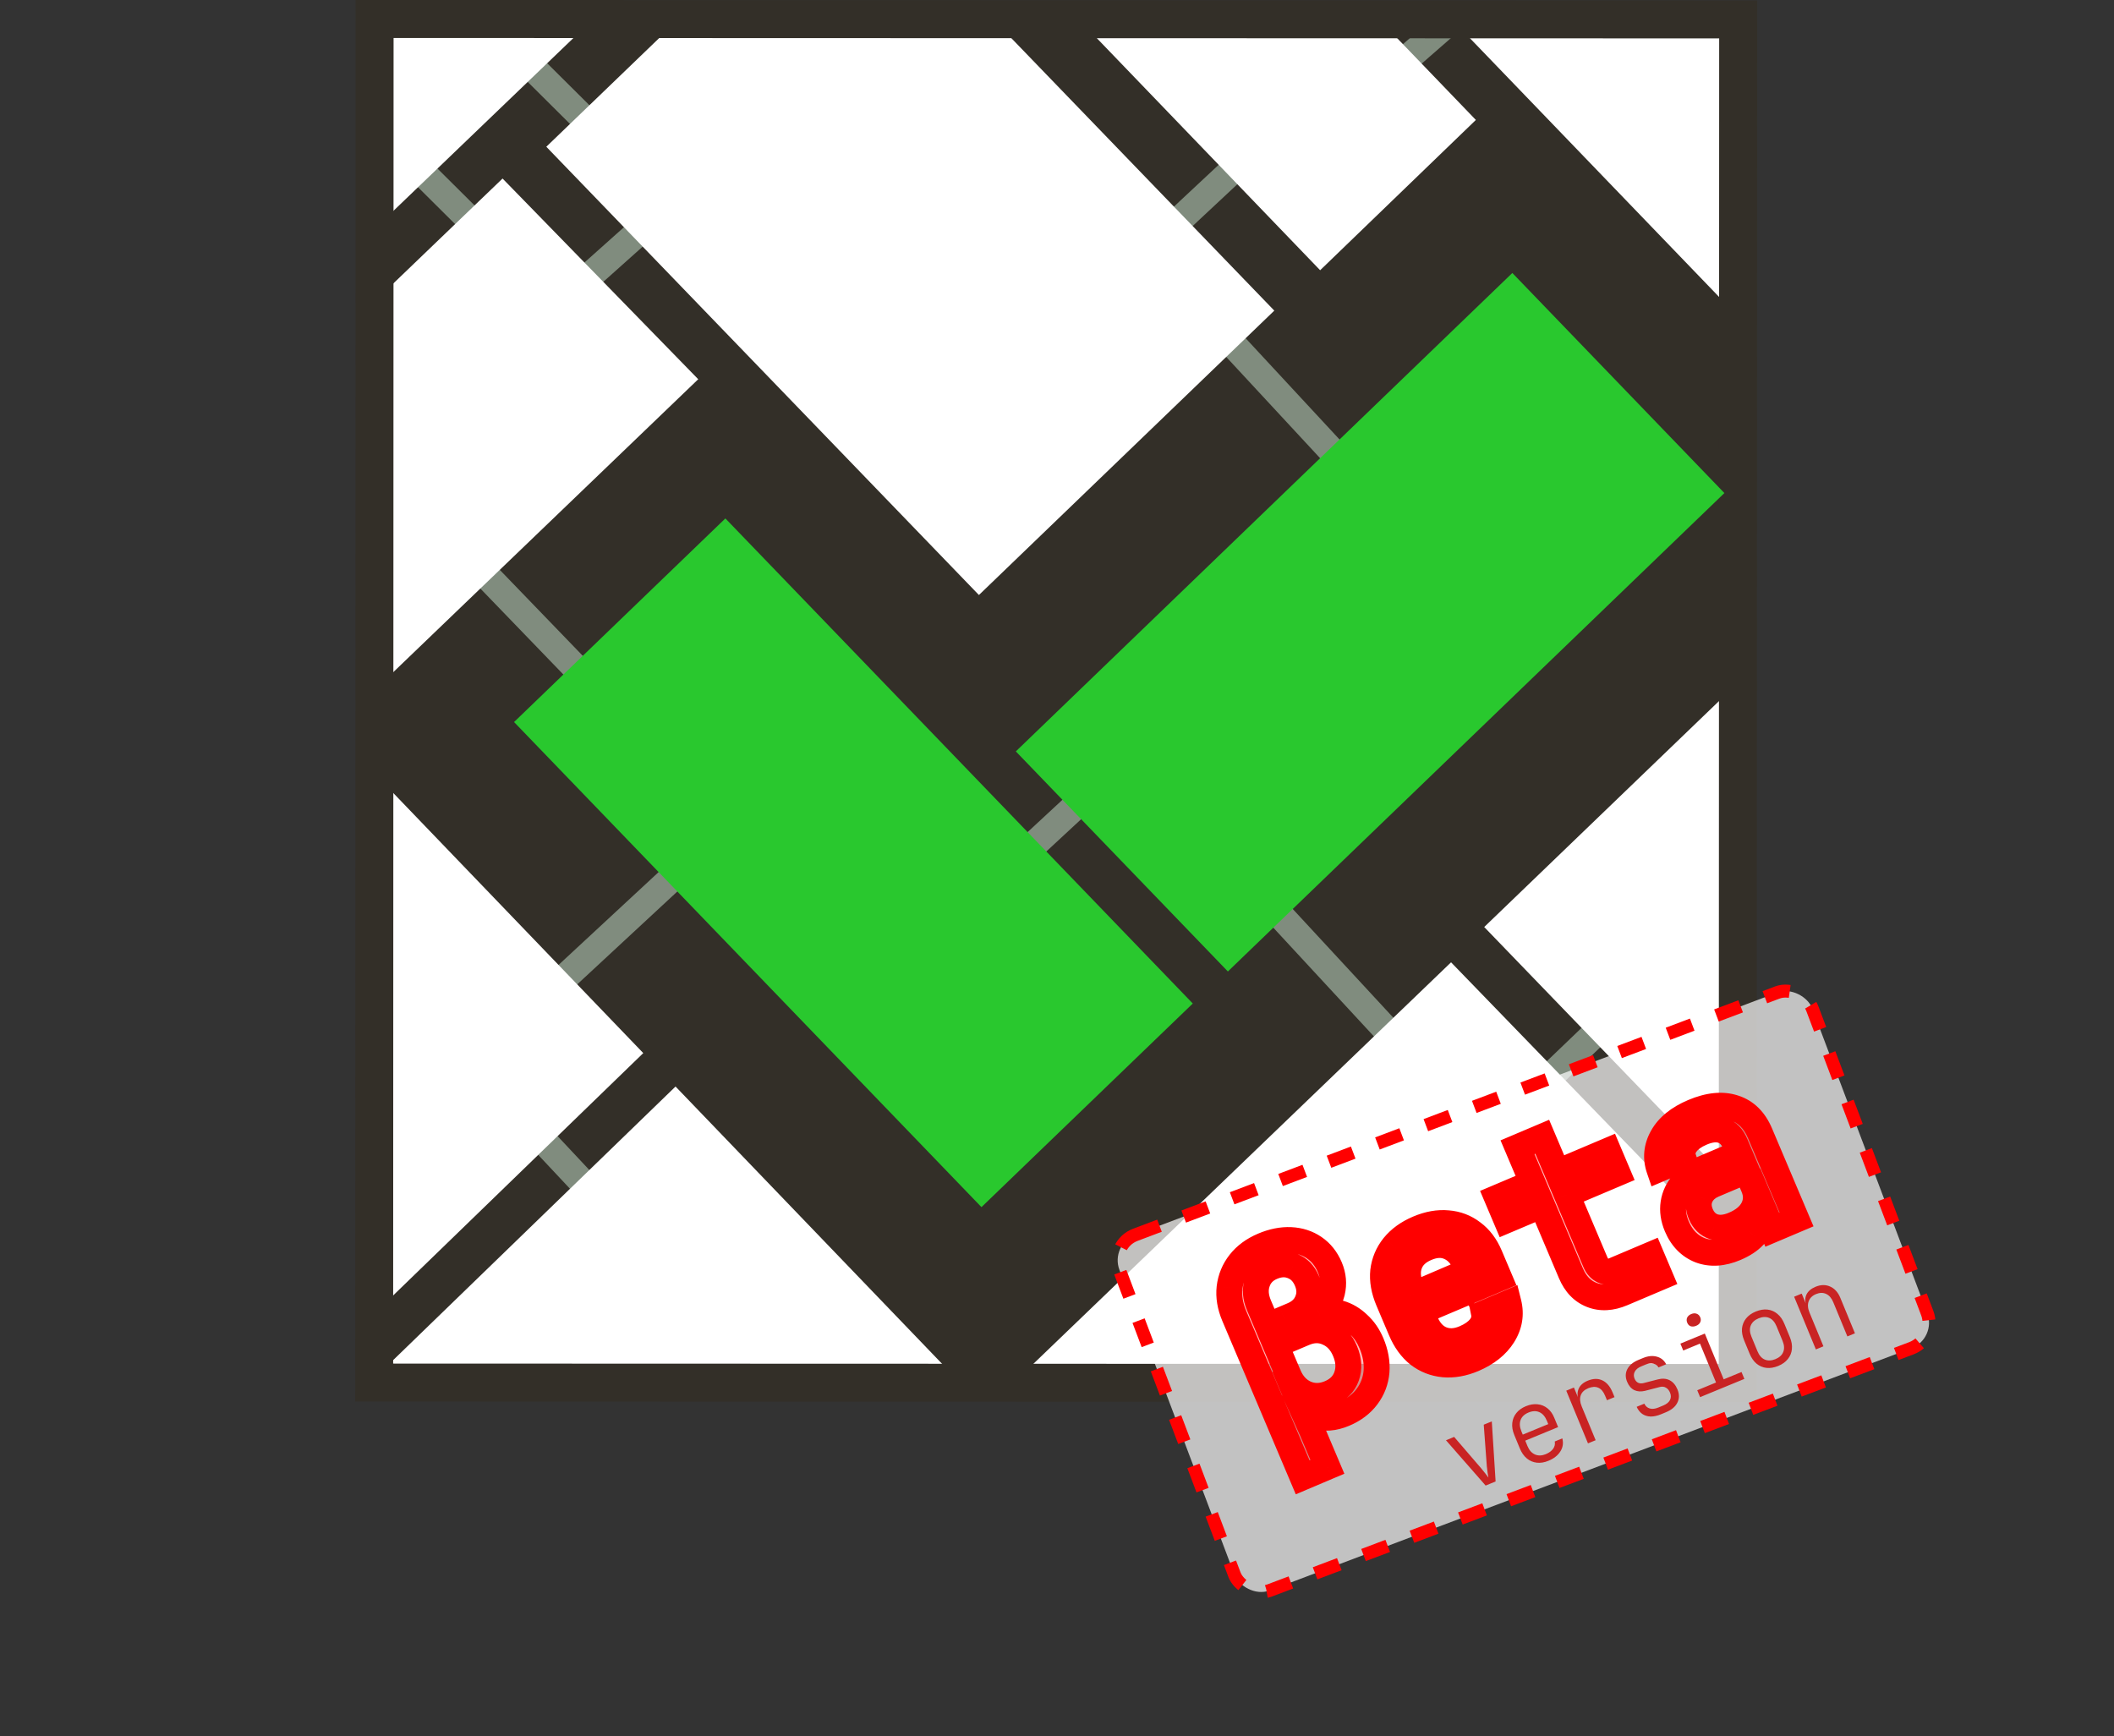 <svg width="263" height="216" viewBox="0 0 263 216" fill="none" xmlns="http://www.w3.org/2000/svg">
<rect x="0" y="0" width="263" height="216" fill="#333333" stroke="none"/>
<path d="M216.243 2.416L46.602 2.362L46.549 172.003L216.189 172.056L216.243 2.416Z" fill="#332F28"/>
<path d="M66.923 40.082L88.144 21.114Z" fill="white"/>
<path fill-rule="evenodd" clip-rule="evenodd" d="M89.261 22.364L68.04 41.332L65.805 38.832L87.027 19.864L89.261 22.364Z" fill="#808C7E"/>
<path d="M65.097 7.274L74.369 16.489Z" fill="white"/>
<path fill-rule="evenodd" clip-rule="evenodd" d="M73.187 17.678L63.915 8.463L66.279 6.085L75.551 15.299L73.187 17.678Z" fill="#808C7E"/>
<path d="M51.894 20.819L61.165 30.034Z" fill="white"/>
<path fill-rule="evenodd" clip-rule="evenodd" d="M59.983 31.223L50.712 22.008L53.076 19.63L62.347 28.844L59.983 31.223Z" fill="#808C7E"/>
<path d="M155.993 18.706L143.082 30.771Z" fill="white"/>
<path fill-rule="evenodd" clip-rule="evenodd" d="M141.937 29.546L154.848 17.481L157.138 19.931L144.226 31.996L141.937 29.546Z" fill="#808C7E"/>
<path d="M64.177 138.261L75.437 150.271Z" fill="white"/>
<path fill-rule="evenodd" clip-rule="evenodd" d="M74.214 151.417L62.954 139.407L65.401 137.114L76.66 149.124L74.214 151.417Z" fill="#808C7E"/>
<path d="M201.7 125.464L187.694 138.899Z" fill="white"/>
<path fill-rule="evenodd" clip-rule="evenodd" d="M186.533 137.689L200.539 124.254L202.86 126.674L188.854 140.109L186.533 137.689Z" fill="#808C7E"/>
<path d="M169.99 11.688L181.09 2.006Z" fill="white"/>
<path fill-rule="evenodd" clip-rule="evenodd" d="M182.192 3.269L171.092 12.952L168.888 10.425L179.987 0.742L182.192 3.269Z" fill="#808C7E"/>
<path fill-rule="evenodd" clip-rule="evenodd" d="M72.802 86.728L57.099 70.464L59.511 68.135L75.214 84.399L72.802 86.728Z" fill="#808C7E"/>
<path fill-rule="evenodd" clip-rule="evenodd" d="M86.084 109.225L66.736 127.171L64.455 124.713L83.803 106.766L86.084 109.225Z" fill="#808C7E"/>
<path fill-rule="evenodd" clip-rule="evenodd" d="M164.472 57.261L150.171 41.838L152.63 39.558L166.931 54.98L164.472 57.261Z" fill="#808C7E"/>
<path fill-rule="evenodd" clip-rule="evenodd" d="M172.322 130.446L154.937 111.658L157.398 109.381L174.783 128.168L172.322 130.446Z" fill="#808C7E"/>
<path fill-rule="evenodd" clip-rule="evenodd" d="M139.847 96.963L124.424 111.263L122.144 108.804L137.567 94.504L139.847 96.963Z" fill="#808C7E"/>
<path d="M45.057 164.902L80.028 131.015L45.057 94.633V164.902Z" fill="white"/>
<path d="M120.621 173.228L84.042 135.174L44.768 173.228H120.621Z" fill="white"/>
<path d="M84.354 2.478L67.965 18.257L121.786 74.026L158.534 38.645L123.63 2.478H84.354Z" fill="white"/>
<path d="M216.987 84.211L184.649 115.33L216.987 148.83V84.211Z" fill="white"/>
<path d="M134.496 2.714L164.237 33.62L183.61 14.923L171.862 2.714H134.496Z" fill="white"/>
<path d="M215.098 2.793H180.985L215.098 38.218V2.793Z" fill="white"/>
<path d="M46.474 85.979L86.866 47.18L62.522 22.211L46.474 37.626V85.979Z" fill="white"/>
<path d="M47.418 27.698L73.848 2.321H47.418V27.698Z" fill="white"/>
<path d="M180.524 119.721L126.336 171.811H216.987V157.361L180.524 119.721Z" fill="white"/>
<path fill-rule="evenodd" clip-rule="evenodd" d="M44.242 0L218.605 0.055L218.55 174.419L44.187 174.364L44.242 0ZM48.964 4.725L48.911 169.642L213.828 169.694L213.88 4.777L48.964 4.725Z" fill="#332F28"/>
<path d="M126.378 93.482L152.759 120.86L214.529 61.341L188.148 33.962L126.378 93.482Z" fill="#29C82E"/>
<path d="M90.243 64.497L63.953 89.829L122.103 150.178L148.393 124.846L90.243 64.497Z" fill="#29C82E"/>
<rect x="138.072" y="154.821" width="92.127" height="47.296" rx="3.384" transform="rotate(-20.678 138.072 154.821)" fill="white" fill-opacity="0.7" stroke="#FF0000" stroke-width="1.612" stroke-dasharray="3.22 3.22"/>
<mask id="path-3-outside-1_397_680" maskUnits="userSpaceOnUse" x="147.799" y="127.768" width="81.01" height="59.255" fill="black">
<rect fill="white" x="147.799" y="127.768" width="81.01" height="59.255"/>
<path d="M162.062 183.795L153.551 163.709C153.036 162.493 152.842 161.321 152.968 160.192C153.106 159.036 153.531 158.005 154.245 157.097C154.958 156.19 155.923 155.479 157.138 154.964C158.335 154.457 159.482 154.229 160.578 154.279C161.675 154.33 162.649 154.645 163.5 155.226C164.351 155.806 164.997 156.619 165.44 157.664C165.875 158.689 165.967 159.726 165.716 160.773C165.457 161.801 164.91 162.626 164.076 163.249L164.112 163.334C165.005 163.113 165.863 163.13 166.688 163.385C167.532 163.633 168.294 164.083 168.974 164.736C169.665 165.361 170.212 166.149 170.614 167.099C171.129 168.314 171.341 169.502 171.249 170.661C171.15 171.801 170.757 172.83 170.071 173.748C169.384 174.666 168.443 175.378 167.246 175.886C165.936 176.441 164.752 176.528 163.694 176.147C162.628 175.747 161.834 174.93 161.311 173.695L162.378 174.151L161.637 174.465L163.243 178.018L165.139 182.491L162.062 183.795ZM165.453 173.318C166.497 172.876 167.188 172.18 167.525 171.23C167.873 170.254 167.81 169.206 167.335 168.085C166.868 166.983 166.167 166.227 165.232 165.817C164.307 165.38 163.313 165.387 162.249 165.837L160.796 166.453L159.782 164.06L160.808 163.625C161.72 163.239 162.334 162.654 162.652 161.869C162.988 161.077 162.967 160.235 162.589 159.342C162.203 158.43 161.608 157.82 160.805 157.51C160.021 157.193 159.173 157.227 158.261 157.614C157.33 158.008 156.717 158.649 156.421 159.536C156.116 160.404 156.186 161.361 156.628 162.405L160.298 171.067C160.773 172.187 161.491 172.958 162.454 173.379C163.409 173.781 164.408 173.761 165.453 173.318ZM183.304 169.082C182.031 169.621 180.802 169.839 179.616 169.737C178.449 169.627 177.402 169.219 176.476 168.513C175.561 167.781 174.834 166.778 174.295 165.506L172.725 161.802C172.178 160.51 171.964 159.291 172.082 158.143C172.22 156.987 172.655 155.951 173.387 155.036C174.138 154.112 175.15 153.381 176.423 152.842C177.715 152.295 178.944 152.076 180.111 152.187C181.27 152.278 182.299 152.671 183.198 153.366C184.108 154.033 184.825 154.984 185.348 156.219L186.543 159.039L176.799 163.168L177.342 164.45C177.809 165.551 178.475 166.277 179.34 166.628C180.206 166.978 181.161 166.932 182.205 166.489C183.06 166.127 183.708 165.673 184.149 165.128C184.582 164.564 184.739 163.982 184.619 163.383L187.668 162.091C188.022 163.509 187.799 164.858 186.997 166.139C186.206 167.393 184.975 168.374 183.304 169.082ZM182.783 158.414L182.373 157.446C181.89 156.306 181.221 155.547 180.367 155.17C179.523 154.766 178.551 154.797 177.449 155.264C176.366 155.722 175.668 156.399 175.352 157.295C175.029 158.171 175.113 159.188 175.604 160.347L175.894 161.031L182.89 158.033L182.783 158.414ZM201.834 160.895C200.447 161.482 199.176 161.55 198.022 161.098C196.867 160.647 196.004 159.746 195.432 158.398L191.847 149.936L187.431 151.807L186.248 149.015L190.664 147.144L188.793 142.728L191.87 141.424L193.741 145.84L200.066 143.16L201.249 145.952L194.924 148.632L198.485 157.037C198.695 157.531 199.01 157.879 199.432 158.081C199.845 158.264 200.29 158.255 200.764 158.054L205.38 156.099L206.563 158.891L201.834 160.895ZM215.904 155.269C214.308 155.945 212.846 156.038 211.519 155.548C210.202 155.03 209.233 154.04 208.614 152.578C208.195 151.59 208.057 150.629 208.199 149.695C208.341 148.761 208.745 147.918 209.412 147.165C210.071 146.393 210.951 145.774 212.052 145.307L216.383 143.472L215.9 142.332C215.522 141.44 214.98 140.874 214.274 140.636C213.568 140.397 212.711 140.491 211.705 140.917C210.793 141.304 210.134 141.785 209.728 142.36C209.322 142.935 209.229 143.535 209.449 144.159L206.429 145.438C205.96 144.068 206.09 142.736 206.819 141.442C207.547 140.147 208.823 139.114 210.647 138.341C212.584 137.52 214.282 137.35 215.74 137.83C217.19 138.291 218.265 139.348 218.965 141L223.504 151.713L220.484 152.992L219.241 150.058L218.728 150.275L219.023 149.545C219.345 150.305 219.437 151.05 219.298 151.781C219.152 152.493 218.792 153.149 218.218 153.751C217.663 154.345 216.891 154.851 215.904 155.269ZM215.712 152.359C216.871 151.868 217.666 151.207 218.098 150.374C218.54 149.515 218.56 148.61 218.157 147.66L217.3 145.637L213.198 147.376C212.381 147.722 211.826 148.237 211.534 148.921C211.252 149.578 211.272 150.286 211.594 151.046C211.932 151.844 212.467 152.367 213.2 152.617C213.925 152.848 214.763 152.762 215.712 152.359Z"/>
</mask>
<path d="M162.062 183.795L153.551 163.709C153.036 162.493 152.842 161.321 152.968 160.192C153.106 159.036 153.531 158.005 154.245 157.097C154.958 156.19 155.923 155.479 157.138 154.964C158.335 154.457 159.482 154.229 160.578 154.279C161.675 154.33 162.649 154.645 163.5 155.226C164.351 155.806 164.997 156.619 165.44 157.664C165.875 158.689 165.967 159.726 165.716 160.773C165.457 161.801 164.91 162.626 164.076 163.249L164.112 163.334C165.005 163.113 165.863 163.13 166.688 163.385C167.532 163.633 168.294 164.083 168.974 164.736C169.665 165.361 170.212 166.149 170.614 167.099C171.129 168.314 171.341 169.502 171.249 170.661C171.15 171.801 170.757 172.83 170.071 173.748C169.384 174.666 168.443 175.378 167.246 175.886C165.936 176.441 164.752 176.528 163.694 176.147C162.628 175.747 161.834 174.93 161.311 173.695L162.378 174.151L161.637 174.465L163.243 178.018L165.139 182.491L162.062 183.795ZM165.453 173.318C166.497 172.876 167.188 172.18 167.525 171.23C167.873 170.254 167.81 169.206 167.335 168.085C166.868 166.983 166.167 166.227 165.232 165.817C164.307 165.38 163.313 165.387 162.249 165.837L160.796 166.453L159.782 164.06L160.808 163.625C161.72 163.239 162.334 162.654 162.652 161.869C162.988 161.077 162.967 160.235 162.589 159.342C162.203 158.43 161.608 157.82 160.805 157.51C160.021 157.193 159.173 157.227 158.261 157.614C157.33 158.008 156.717 158.649 156.421 159.536C156.116 160.404 156.186 161.361 156.628 162.405L160.298 171.067C160.773 172.187 161.491 172.958 162.454 173.379C163.409 173.781 164.408 173.761 165.453 173.318ZM183.304 169.082C182.031 169.621 180.802 169.839 179.616 169.737C178.449 169.627 177.402 169.219 176.476 168.513C175.561 167.781 174.834 166.778 174.295 165.506L172.725 161.802C172.178 160.51 171.964 159.291 172.082 158.143C172.22 156.987 172.655 155.951 173.387 155.036C174.138 154.112 175.15 153.381 176.423 152.842C177.715 152.295 178.944 152.076 180.111 152.187C181.27 152.278 182.299 152.671 183.198 153.366C184.108 154.033 184.825 154.984 185.348 156.219L186.543 159.039L176.799 163.168L177.342 164.45C177.809 165.551 178.475 166.277 179.34 166.628C180.206 166.978 181.161 166.932 182.205 166.489C183.06 166.127 183.708 165.673 184.149 165.128C184.582 164.564 184.739 163.982 184.619 163.383L187.668 162.091C188.022 163.509 187.799 164.858 186.997 166.139C186.206 167.393 184.975 168.374 183.304 169.082ZM182.783 158.414L182.373 157.446C181.89 156.306 181.221 155.547 180.367 155.17C179.523 154.766 178.551 154.797 177.449 155.264C176.366 155.722 175.668 156.399 175.352 157.295C175.029 158.171 175.113 159.188 175.604 160.347L175.894 161.031L182.89 158.033L182.783 158.414ZM201.834 160.895C200.447 161.482 199.176 161.55 198.022 161.098C196.867 160.647 196.004 159.746 195.432 158.398L191.847 149.936L187.431 151.807L186.248 149.015L190.664 147.144L188.793 142.728L191.87 141.424L193.741 145.84L200.066 143.16L201.249 145.952L194.924 148.632L198.485 157.037C198.695 157.531 199.01 157.879 199.432 158.081C199.845 158.264 200.29 158.255 200.764 158.054L205.38 156.099L206.563 158.891L201.834 160.895ZM215.904 155.269C214.308 155.945 212.846 156.038 211.519 155.548C210.202 155.03 209.233 154.04 208.614 152.578C208.195 151.59 208.057 150.629 208.199 149.695C208.341 148.761 208.745 147.918 209.412 147.165C210.071 146.393 210.951 145.774 212.052 145.307L216.383 143.472L215.9 142.332C215.522 141.44 214.98 140.874 214.274 140.636C213.568 140.397 212.711 140.491 211.705 140.917C210.793 141.304 210.134 141.785 209.728 142.36C209.322 142.935 209.229 143.535 209.449 144.159L206.429 145.438C205.96 144.068 206.09 142.736 206.819 141.442C207.547 140.147 208.823 139.114 210.647 138.341C212.584 137.52 214.282 137.35 215.74 137.83C217.19 138.291 218.265 139.348 218.965 141L223.504 151.713L220.484 152.992L219.241 150.058L218.728 150.275L219.023 149.545C219.345 150.305 219.437 151.05 219.298 151.781C219.152 152.493 218.792 153.149 218.218 153.751C217.663 154.345 216.891 154.851 215.904 155.269ZM215.712 152.359C216.871 151.868 217.666 151.207 218.098 150.374C218.54 149.515 218.56 148.61 218.157 147.66L217.3 145.637L213.198 147.376C212.381 147.722 211.826 148.237 211.534 148.921C211.252 149.578 211.272 150.286 211.594 151.046C211.932 151.844 212.467 152.367 213.2 152.617C213.925 152.848 214.763 152.762 215.712 152.359Z" fill="#FF0000" fill-opacity="0.27"/>
<path d="M162.062 183.795L160.578 184.424L161.207 185.908L162.69 185.279L162.062 183.795ZM152.968 160.192L151.368 160.002L151.367 160.013L152.968 160.192ZM154.245 157.097L152.978 156.101L152.978 156.101L154.245 157.097ZM163.5 155.226L162.592 156.557L162.592 156.557L163.5 155.226ZM165.716 160.773L167.279 161.166L167.281 161.157L167.283 161.148L165.716 160.773ZM164.076 163.249L163.113 161.957L162.099 162.713L162.592 163.877L164.076 163.249ZM164.112 163.334L162.629 163.963L163.165 165.229L164.5 164.898L164.112 163.334ZM166.688 163.385L166.212 164.925L166.223 164.929L166.235 164.932L166.688 163.385ZM168.974 164.736L167.858 165.898L167.875 165.914L167.892 165.93L168.974 164.736ZM171.249 170.661L172.855 170.801L172.856 170.787L171.249 170.661ZM170.071 173.748L171.361 174.713L171.361 174.713L170.071 173.748ZM163.694 176.147L163.128 177.656L163.138 177.66L163.148 177.663L163.694 176.147ZM161.311 173.695L161.944 172.213L158.268 170.644L159.827 174.324L161.311 173.695ZM162.378 174.151L163.006 175.635L166.495 174.156L163.01 172.669L162.378 174.151ZM161.637 174.465L161.008 172.981L159.489 173.625L160.168 175.129L161.637 174.465ZM163.243 178.018L164.727 177.39L164.72 177.372L164.712 177.354L163.243 178.018ZM165.139 182.491L165.767 183.975L167.251 183.347L166.623 181.863L165.139 182.491ZM167.525 171.23L166.007 170.689L166.007 170.691L167.525 171.23ZM165.232 165.817L164.543 167.274L164.564 167.284L164.585 167.293L165.232 165.817ZM160.796 166.453L159.312 167.082L159.941 168.566L161.425 167.937L160.796 166.453ZM159.782 164.06L159.154 162.576L157.67 163.205L158.298 164.689L159.782 164.06ZM162.652 161.869L161.168 161.24L161.163 161.252L161.158 161.265L162.652 161.869ZM160.805 157.51L160.2 159.004L160.213 159.009L160.225 159.014L160.805 157.51ZM156.421 159.536L157.941 160.069L157.945 160.058L157.949 160.046L156.421 159.536ZM162.454 173.379L161.808 174.856L161.818 174.86L161.828 174.864L162.454 173.379ZM163.546 183.166L155.035 163.08L152.067 164.338L160.578 184.424L163.546 183.166ZM155.035 163.08C154.61 162.078 154.479 161.184 154.57 160.372L151.367 160.013C151.205 161.458 151.462 162.909 152.067 164.338L155.035 163.08ZM154.569 160.383C154.671 159.518 154.983 158.766 155.512 158.094L152.978 156.101C152.08 157.243 151.54 158.554 151.368 160.002L154.569 160.383ZM155.512 158.094C156.034 157.429 156.765 156.872 157.767 156.448L156.509 153.48C155.08 154.086 153.882 154.951 152.978 156.101L155.512 158.094ZM157.767 156.448C158.782 156.018 159.688 155.852 160.504 155.889L160.653 152.669C159.275 152.606 157.888 152.896 156.509 153.48L157.767 156.448ZM160.504 155.889C161.323 155.927 162.004 156.156 162.592 156.557L164.408 153.895C163.294 153.135 162.027 152.733 160.653 152.669L160.504 155.889ZM162.592 156.557C163.162 156.946 163.621 157.502 163.956 158.292L166.924 157.035C166.373 155.736 165.54 154.667 164.408 153.895L162.592 156.557ZM163.956 158.292C164.261 159.012 164.316 159.697 164.148 160.398L167.283 161.148C167.617 159.754 167.488 158.366 166.924 157.035L163.956 158.292ZM164.153 160.379C163.983 161.056 163.644 161.561 163.113 161.957L165.04 164.54C166.177 163.692 166.931 162.547 167.279 161.166L164.153 160.379ZM162.592 163.877L162.629 163.963L165.596 162.705L165.56 162.62L162.592 163.877ZM164.5 164.898C165.126 164.743 165.685 164.762 166.212 164.925L167.165 161.846C166.041 161.498 164.883 161.483 163.725 161.77L164.5 164.898ZM166.235 164.932C166.813 165.101 167.351 165.411 167.858 165.898L170.09 163.573C169.237 162.754 168.252 162.164 167.141 161.839L166.235 164.932ZM167.892 165.93C168.392 166.383 168.809 166.97 169.13 167.728L172.098 166.47C171.614 165.328 170.938 164.34 170.056 163.541L167.892 165.93ZM169.13 167.728C169.558 168.738 169.711 169.666 169.643 170.534L172.856 170.787C172.97 169.337 172.7 167.891 172.098 166.47L169.13 167.728ZM169.644 170.521C169.571 171.361 169.287 172.105 168.78 172.783L171.361 174.713C172.227 173.555 172.729 172.24 172.855 170.801L169.644 170.521ZM168.78 172.783C168.286 173.443 167.587 173.991 166.617 174.402L167.875 177.369C169.298 176.766 170.482 175.889 171.361 174.713L168.78 172.783ZM166.617 174.402C165.577 174.842 164.822 174.84 164.24 174.631L163.148 177.663C164.681 178.216 166.294 178.039 167.875 177.369L166.617 174.402ZM164.26 174.638C163.682 174.421 163.179 173.973 162.795 173.067L159.827 174.324C160.489 175.887 161.575 177.073 163.128 177.656L164.26 174.638ZM160.678 175.178L161.745 175.633L163.01 172.669L161.944 172.213L160.678 175.178ZM161.749 172.667L161.008 172.981L162.266 175.949L163.006 175.635L161.749 172.667ZM160.168 175.129L161.775 178.682L164.712 177.354L163.105 173.801L160.168 175.129ZM161.76 178.647L163.655 183.12L166.623 181.863L164.727 177.39L161.76 178.647ZM164.51 181.008L161.433 182.311L162.69 185.279L165.767 183.975L164.51 181.008ZM166.082 174.802C167.484 174.208 168.536 173.201 169.044 171.77L166.007 170.691C165.841 171.159 165.511 171.544 164.824 171.835L166.082 174.802ZM169.043 171.772C169.55 170.35 169.422 168.88 168.819 167.456L165.851 168.714C166.198 169.531 166.197 170.158 166.007 170.689L169.043 171.772ZM168.819 167.456C168.221 166.045 167.255 164.945 165.879 164.341L164.585 167.293C165.08 167.51 165.516 167.921 165.851 168.714L168.819 167.456ZM165.921 164.36C164.525 163.7 163.046 163.749 161.621 164.353L162.878 167.321C163.58 167.024 164.09 167.06 164.543 167.274L165.921 164.36ZM161.621 164.353L160.168 164.969L161.425 167.937L162.878 167.321L161.621 164.353ZM162.28 165.824L161.266 163.431L158.298 164.689L159.312 167.082L162.28 165.824ZM160.411 165.544L161.437 165.109L160.179 162.141L159.154 162.576L160.411 165.544ZM161.437 165.109C162.67 164.587 163.641 163.722 164.146 162.474L161.158 161.265C161.028 161.585 160.77 161.891 160.179 162.141L161.437 165.109ZM164.135 162.499C164.665 161.252 164.598 159.952 164.073 158.713L161.105 159.971C161.337 160.517 161.312 160.902 161.168 161.24L164.135 162.499ZM164.073 158.713C163.544 157.465 162.657 156.497 161.384 156.006L160.225 159.014C160.559 159.143 160.861 159.395 161.105 159.971L164.073 158.713ZM161.409 156.017C160.162 155.511 158.865 155.607 157.632 156.13L158.89 159.098C159.48 158.847 159.879 158.874 160.2 159.004L161.409 156.017ZM157.632 156.13C156.314 156.688 155.347 157.662 154.892 159.026L157.949 160.046C158.086 159.636 158.346 159.328 158.89 159.098L157.632 156.13ZM154.9 159.003C154.434 160.333 154.583 161.71 155.144 163.034L158.112 161.777C157.788 161.011 157.799 160.476 157.941 160.069L154.9 159.003ZM155.144 163.034L158.814 171.695L161.782 170.438L158.112 161.777L155.144 163.034ZM158.814 171.695C159.422 173.131 160.409 174.243 161.808 174.856L163.1 171.903C162.574 171.673 162.123 171.244 161.782 170.438L158.814 171.695ZM161.828 174.864C163.224 175.453 164.678 175.397 166.082 174.802L164.824 171.835C164.138 172.125 163.593 172.11 163.08 171.894L161.828 174.864ZM179.616 169.737L179.464 171.341L179.477 171.343L179.616 169.737ZM176.476 168.513L175.469 169.772L175.484 169.784L175.5 169.795L176.476 168.513ZM172.082 158.143L170.482 157.952L170.48 157.965L170.479 157.977L172.082 158.143ZM173.387 155.036L172.137 154.018L172.129 154.029L173.387 155.036ZM180.111 152.187L179.959 153.791L179.972 153.792L179.984 153.793L180.111 152.187ZM183.198 153.366L182.213 154.641L182.229 154.653L182.245 154.665L183.198 153.366ZM186.543 159.039L187.172 160.523L188.655 159.894L188.027 158.41L186.543 159.039ZM176.799 163.168L176.17 161.684L174.686 162.313L175.315 163.796L176.799 163.168ZM179.34 166.628L179.945 165.134L179.945 165.134L179.34 166.628ZM184.149 165.128L185.402 166.141L185.415 166.125L185.428 166.109L184.149 165.128ZM184.619 163.383L183.991 161.899L182.782 162.411L183.039 163.698L184.619 163.383ZM187.668 162.091L189.231 161.7L188.774 159.872L187.039 160.607L187.668 162.091ZM186.997 166.139L188.36 166.999L188.363 166.994L186.997 166.139ZM182.783 158.414L181.299 159.043L183.092 163.273L184.335 158.85L182.783 158.414ZM180.367 155.17L179.67 156.623L179.693 156.634L179.716 156.644L180.367 155.17ZM175.352 157.295L176.864 157.852L176.869 157.841L176.872 157.83L175.352 157.295ZM175.894 161.031L174.41 161.66L175.041 163.15L176.528 162.512L175.894 161.031ZM182.89 158.033L184.442 158.469L185.354 155.224L182.256 156.551L182.89 158.033ZM182.675 167.598C181.605 168.051 180.639 168.208 179.755 168.131L179.477 171.343C180.965 171.471 182.457 171.191 183.933 170.566L182.675 167.598ZM179.768 168.133C178.898 168.05 178.138 167.753 177.453 167.231L175.5 169.795C176.667 170.684 178 171.203 179.464 171.341L179.768 168.133ZM177.483 167.255C176.811 166.717 176.232 165.948 175.779 164.877L172.811 166.135C173.436 167.609 174.311 168.845 175.469 169.772L177.483 167.255ZM175.779 164.877L174.209 161.173L171.241 162.431L172.811 166.135L175.779 164.877ZM174.209 161.173C173.745 160.078 173.6 159.133 173.685 158.308L170.479 157.977C170.327 159.448 170.611 160.942 171.241 162.431L174.209 161.173ZM173.683 158.333C173.784 157.478 174.1 156.725 174.645 156.043L172.129 154.029C171.21 155.177 170.655 156.495 170.482 157.952L173.683 158.333ZM174.637 156.053C175.198 155.364 175.982 154.779 177.052 154.326L175.794 151.358C174.319 151.983 173.079 152.861 172.137 154.018L174.637 156.053ZM177.052 154.326C178.145 153.862 179.106 153.71 179.959 153.791L180.263 150.582C178.782 150.442 177.284 150.727 175.794 151.358L177.052 154.326ZM179.984 153.793C180.839 153.861 181.568 154.143 182.213 154.641L184.183 152.09C183.03 151.2 181.701 150.696 180.238 150.58L179.984 153.793ZM182.245 154.665C182.88 155.131 183.433 155.829 183.864 156.847L186.832 155.59C186.217 154.138 185.336 152.935 184.151 152.066L182.245 154.665ZM183.864 156.847L185.059 159.668L188.027 158.41L186.832 155.59L183.864 156.847ZM185.914 157.555L176.17 161.684L177.428 164.652L187.172 160.523L185.914 157.555ZM175.315 163.796L175.858 165.078L178.826 163.821L178.283 162.539L175.315 163.796ZM175.858 165.078C176.443 166.458 177.371 167.569 178.736 168.121L179.945 165.134C179.579 164.986 179.175 164.645 178.826 163.821L175.858 165.078ZM178.736 168.121C180.08 168.666 181.486 168.544 182.834 167.973L181.577 165.005C180.835 165.319 180.332 165.29 179.945 165.134L178.736 168.121ZM182.834 167.973C183.857 167.54 184.75 166.948 185.402 166.141L182.896 164.114C182.666 164.398 182.264 164.714 181.577 165.005L182.834 167.973ZM185.428 166.109C186.092 165.243 186.425 164.199 186.2 163.068L183.039 163.698C183.052 163.765 183.072 163.884 182.87 164.147L185.428 166.109ZM185.248 164.867L188.297 163.575L187.039 160.607L183.991 161.899L185.248 164.867ZM186.104 162.482C186.349 163.459 186.209 164.361 185.631 165.284L188.363 166.994C189.388 165.356 189.696 163.559 189.231 161.7L186.104 162.482ZM185.634 165.279C185.055 166.198 184.113 166.989 182.675 167.598L183.933 170.566C185.838 169.758 187.358 168.588 188.36 166.999L185.634 165.279ZM184.267 157.785L183.857 156.817L180.889 158.074L181.299 159.043L184.267 157.785ZM183.857 156.817C183.267 155.426 182.356 154.287 181.018 153.696L179.716 156.644C180.086 156.808 180.512 157.186 180.889 158.074L183.857 156.817ZM181.063 153.717C179.693 153.06 178.221 153.187 176.82 153.78L178.078 156.748C178.881 156.407 179.354 156.472 179.67 156.623L181.063 153.717ZM176.82 153.78C175.428 154.37 174.333 155.338 173.832 156.76L176.872 157.83C177.002 157.461 177.305 157.075 178.078 156.748L176.82 153.78ZM173.84 156.737C173.332 158.115 173.526 159.573 174.12 160.976L177.088 159.718C176.7 158.804 176.726 158.227 176.864 157.852L173.84 156.737ZM174.12 160.976L174.41 161.66L177.377 160.402L177.088 159.718L174.12 160.976ZM176.528 162.512L183.525 159.514L182.256 156.551L175.259 159.55L176.528 162.512ZM181.339 157.597L181.232 157.978L184.335 158.85L184.442 158.469L181.339 157.597ZM191.847 149.936L193.331 149.307L192.702 147.824L191.218 148.452L191.847 149.936ZM187.431 151.807L185.947 152.436L186.576 153.92L188.06 153.291L187.431 151.807ZM186.248 149.015L185.619 147.531L184.135 148.16L184.764 149.644L186.248 149.015ZM190.664 147.144L191.293 148.628L192.777 147.999L192.148 146.515L190.664 147.144ZM188.793 142.728L188.164 141.244L186.68 141.873L187.309 143.357L188.793 142.728ZM191.87 141.424L193.354 140.795L192.725 139.312L191.241 139.94L191.87 141.424ZM193.741 145.84L192.257 146.469L192.886 147.953L194.37 147.324L193.741 145.84ZM200.066 143.16L201.55 142.532L200.921 141.048L199.437 141.676L200.066 143.16ZM201.249 145.952L201.878 147.436L203.362 146.808L202.733 145.324L201.249 145.952ZM194.924 148.632L194.295 147.149L192.811 147.777L193.44 149.261L194.924 148.632ZM199.432 158.081L198.735 159.534L198.757 159.545L198.779 159.555L199.432 158.081ZM205.38 156.099L206.864 155.47L206.235 153.986L204.751 154.615L205.38 156.099ZM206.563 158.891L207.192 160.375L208.676 159.746L208.047 158.262L206.563 158.891ZM201.205 159.411C200.117 159.871 199.29 159.864 198.609 159.597L197.435 162.599C199.062 163.236 200.777 163.093 202.462 162.379L201.205 159.411ZM198.609 159.597C197.931 159.332 197.351 158.796 196.916 157.769L193.948 159.027C194.656 160.697 195.803 161.961 197.435 162.599L198.609 159.597ZM196.916 157.769L193.331 149.307L190.363 150.565L193.948 159.027L196.916 157.769ZM191.218 148.452L186.802 150.323L188.06 153.291L192.476 151.42L191.218 148.452ZM188.915 151.179L187.732 148.386L184.764 149.644L185.947 152.436L188.915 151.179ZM186.877 150.499L191.293 148.628L190.035 145.66L185.619 147.531L186.877 150.499ZM192.148 146.515L190.277 142.099L187.309 143.357L189.18 147.773L192.148 146.515ZM189.422 144.212L192.499 142.908L191.241 139.94L188.164 141.244L189.422 144.212ZM190.386 142.053L192.257 146.469L195.225 145.212L193.354 140.795L190.386 142.053ZM194.37 147.324L200.695 144.644L199.437 141.676L193.112 144.356L194.37 147.324ZM198.582 143.789L199.765 146.581L202.733 145.324L201.55 142.532L198.582 143.789ZM200.62 144.469L194.295 147.149L195.553 150.116L201.878 147.436L200.62 144.469ZM193.44 149.261L197.001 157.666L199.969 156.408L196.408 148.004L193.44 149.261ZM197.001 157.666C197.34 158.465 197.907 159.138 198.735 159.534L200.128 156.628C200.112 156.62 200.049 156.597 199.969 156.408L197.001 157.666ZM198.779 159.555C199.659 159.944 200.571 159.886 201.393 159.538L200.136 156.57C200.057 156.604 200.029 156.601 200.043 156.601C200.048 156.6 200.058 156.601 200.068 156.603C200.079 156.605 200.085 156.608 200.084 156.608L198.779 159.555ZM201.393 159.538L206.009 157.583L204.751 154.615L200.136 156.57L201.393 159.538ZM203.896 156.727L205.079 159.519L208.047 158.262L206.864 155.47L203.896 156.727ZM205.934 157.407L201.205 159.411L202.462 162.379L207.192 160.375L205.934 157.407ZM211.519 155.548L210.929 157.048L210.945 157.054L210.96 157.059L211.519 155.548ZM208.199 149.695L206.605 149.453L206.605 149.453L208.199 149.695ZM209.412 147.165L210.618 148.233L210.628 148.222L210.638 148.211L209.412 147.165ZM216.383 143.472L217.012 144.956L218.496 144.327L217.867 142.843L216.383 143.472ZM214.274 140.636L213.758 142.162L213.758 142.162L214.274 140.636ZM209.728 142.36L208.411 141.431L208.411 141.431L209.728 142.36ZM209.449 144.159L210.077 145.642L211.471 145.052L210.969 143.624L209.449 144.159ZM206.429 145.438L204.904 145.96L205.464 147.597L207.057 146.922L206.429 145.438ZM206.819 141.442L205.414 140.651L205.414 140.651L206.819 141.442ZM215.74 137.83L215.236 139.361L215.244 139.363L215.252 139.366L215.74 137.83ZM223.504 151.713L224.133 153.197L225.617 152.568L224.988 151.084L223.504 151.713ZM220.484 152.992L219 153.621L219.629 155.105L221.113 154.476L220.484 152.992ZM219.241 150.058L220.724 149.429L220.096 147.945L218.612 148.574L219.241 150.058ZM218.728 150.275L217.234 149.67L215.774 153.277L219.356 151.759L218.728 150.275ZM219.023 149.545L220.507 148.916L218.989 145.334L217.529 148.94L219.023 149.545ZM219.298 151.781L220.877 152.106L220.88 152.093L220.882 152.081L219.298 151.781ZM218.218 153.751L217.052 152.638L217.046 152.644L217.04 152.65L218.218 153.751ZM218.098 150.374L219.528 151.116L219.531 151.112L218.098 150.374ZM217.3 145.637L218.784 145.009L218.156 143.525L216.672 144.153L217.3 145.637ZM211.534 148.921L213.015 149.556L213.015 149.555L211.534 148.921ZM213.2 152.617L212.681 154.143L212.697 154.148L212.712 154.153L213.2 152.617ZM215.275 153.785C213.968 154.339 212.938 154.354 212.077 154.036L210.96 157.059C212.755 157.722 214.648 157.551 216.532 156.753L215.275 153.785ZM212.108 154.048C211.245 153.709 210.571 153.066 210.097 151.949L207.13 153.207C207.896 155.014 209.158 156.352 210.929 157.048L212.108 154.048ZM210.097 151.949C209.779 151.198 209.701 150.538 209.792 149.938L206.605 149.453C206.413 150.72 206.611 151.982 207.13 153.207L210.097 151.949ZM209.792 149.938C209.884 149.331 210.144 148.77 210.618 148.233L208.205 146.097C207.347 147.066 206.797 148.192 206.605 149.453L209.792 149.938ZM210.638 148.211C211.107 147.661 211.769 147.177 212.681 146.791L211.424 143.823C210.133 144.37 209.034 145.125 208.186 146.119L210.638 148.211ZM212.681 146.791L217.012 144.956L215.754 141.988L211.424 143.823L212.681 146.791ZM217.867 142.843L217.384 141.704L214.416 142.961L214.899 144.101L217.867 142.843ZM217.384 141.704C216.884 140.523 216.054 139.536 214.79 139.109L213.758 142.162C213.905 142.212 214.16 142.357 214.416 142.961L217.384 141.704ZM214.79 139.109C213.568 138.696 212.28 138.924 211.076 139.434L212.333 142.401C213.143 142.058 213.567 142.098 213.758 142.162L214.79 139.109ZM211.076 139.434C209.995 139.892 209.047 140.53 208.411 141.431L211.045 143.289C211.221 143.04 211.591 142.716 212.333 142.401L211.076 139.434ZM208.411 141.431C207.728 142.4 207.523 143.541 207.928 144.694L210.969 143.624C210.939 143.539 210.944 143.502 210.946 143.489C210.949 143.471 210.962 143.406 211.045 143.289L208.411 141.431ZM208.82 142.675L205.8 143.954L207.057 146.922L210.077 145.642L208.82 142.675ZM207.953 144.917C207.638 143.994 207.713 143.138 208.223 142.232L205.414 140.651C204.467 142.334 204.282 144.143 204.904 145.96L207.953 144.917ZM208.223 142.232C208.727 141.338 209.671 140.505 211.276 139.825L210.018 136.857C207.975 137.723 206.368 138.957 205.414 140.651L208.223 142.232ZM211.276 139.825C212.987 139.1 214.267 139.042 215.236 139.361L216.244 136.299C214.297 135.658 212.181 135.941 210.018 136.857L211.276 139.825ZM215.252 139.366C216.171 139.658 216.928 140.324 217.481 141.629L220.449 140.371C219.602 138.372 218.208 136.924 216.228 136.294L215.252 139.366ZM217.481 141.629L222.02 152.341L224.988 151.084L220.449 140.371L217.481 141.629ZM222.875 150.229L219.855 151.508L221.113 154.476L224.133 153.197L222.875 150.229ZM221.968 152.364L220.724 149.429L217.757 150.687L219 153.621L221.968 152.364ZM218.612 148.574L218.099 148.791L219.356 151.759L219.869 151.542L218.612 148.574ZM220.222 150.88L220.517 150.15L217.529 148.94L217.234 149.67L220.222 150.88ZM217.539 150.174C217.751 150.674 217.788 151.096 217.715 151.481L220.882 152.081C221.086 151.004 220.939 149.936 220.507 148.916L217.539 150.174ZM217.72 151.456C217.643 151.831 217.448 152.223 217.052 152.638L219.384 154.863C220.136 154.075 220.661 153.154 220.877 152.106L217.72 151.456ZM217.04 152.65C216.68 153.035 216.118 153.428 215.275 153.785L216.532 156.753C217.664 156.273 218.645 155.654 219.395 154.852L217.04 152.65ZM216.341 153.843C217.727 153.256 218.873 152.38 219.528 151.116L216.667 149.633C216.459 150.033 216.015 150.481 215.084 150.875L216.341 153.843ZM219.531 151.112C220.208 149.795 220.216 148.388 219.641 147.031L216.674 148.289C216.904 148.832 216.872 149.234 216.665 149.637L219.531 151.112ZM219.641 147.031L218.784 145.009L215.816 146.266L216.674 148.289L219.641 147.031ZM216.672 144.153L212.569 145.892L213.826 148.86L217.929 147.121L216.672 144.153ZM212.569 145.892C211.447 146.367 210.539 147.148 210.052 148.287L213.015 149.555C213.113 149.325 213.315 149.076 213.826 148.86L212.569 145.892ZM210.052 148.286C209.571 149.409 209.646 150.579 210.11 151.675L213.078 150.417C212.898 149.994 212.933 149.747 213.015 149.556L210.052 148.286ZM210.11 151.675C210.603 152.839 211.459 153.727 212.681 154.143L213.72 151.091C213.476 151.008 213.26 150.848 213.078 150.417L210.11 151.675ZM212.712 154.153C213.916 154.536 215.164 154.342 216.341 153.843L215.084 150.875C214.362 151.181 213.935 151.159 213.689 151.081L212.712 154.153Z" fill="#FF0000" mask="url(#path-3-outside-1_397_680)"/>
<path d="M184.826 184.819L179.894 179.183L180.908 178.765L184.282 182.687C184.463 182.901 184.634 183.113 184.796 183.326C184.958 183.538 185.083 183.705 185.17 183.827C185.146 183.679 185.113 183.474 185.07 183.213C185.036 182.948 185.003 182.678 184.973 182.402L184.591 177.246L185.592 176.834L186.066 184.308L184.826 184.819ZM192.642 181.736C192.134 181.946 191.65 182.025 191.191 181.972C190.733 181.919 190.321 181.745 189.958 181.449C189.59 181.144 189.299 180.73 189.083 180.206L188.395 178.537C188.175 178.005 188.09 177.505 188.139 177.038C188.189 176.572 188.357 176.158 188.646 175.798C188.934 175.437 189.333 175.152 189.841 174.942C190.35 174.733 190.833 174.654 191.292 174.707C191.747 174.751 192.155 174.918 192.516 175.206C192.873 175.486 193.155 175.877 193.361 176.378L193.843 177.546L189.755 179.231L190.04 179.923C190.249 180.431 190.558 180.773 190.965 180.95C191.372 181.126 191.818 181.114 192.303 180.914C192.716 180.744 193.024 180.519 193.225 180.241C193.423 179.955 193.489 179.653 193.424 179.336L194.365 178.948C194.52 179.526 194.44 180.065 194.126 180.567C193.812 181.068 193.318 181.458 192.642 181.736ZM192.66 177.28L192.444 176.756C192.224 176.224 191.915 175.868 191.515 175.688C191.116 175.509 190.666 175.523 190.165 175.729C189.665 175.935 189.336 176.243 189.179 176.652C189.022 177.06 189.054 177.531 189.273 178.063L189.445 178.48L192.711 177.134L192.66 177.28ZM197.559 179.57L194.856 173.014L195.81 172.621L196.311 173.837L196.513 173.753L196.437 174.245C196.218 173.712 196.203 173.226 196.393 172.785C196.583 172.344 196.96 172.007 197.525 171.774C198.216 171.489 198.829 171.478 199.365 171.741C199.898 171.995 200.318 172.496 200.626 173.243L200.862 173.815L199.92 174.203L199.685 173.631C199.475 173.123 199.19 172.794 198.831 172.644C198.48 172.491 198.066 172.513 197.589 172.71C197.105 172.91 196.794 173.205 196.658 173.596C196.518 173.979 196.558 174.437 196.778 174.969L198.512 179.177L197.559 179.57ZM206.645 175.949C206.184 176.139 205.754 176.233 205.353 176.231C204.957 176.217 204.61 176.109 204.313 175.907C204.023 175.701 203.79 175.406 203.614 175.023L204.568 174.63C204.715 174.941 204.941 175.141 205.247 175.229C205.552 175.316 205.904 175.278 206.301 175.115L206.909 174.864C207.322 174.694 207.603 174.471 207.75 174.197C207.902 173.911 207.909 173.601 207.771 173.268C207.647 172.966 207.471 172.754 207.245 172.634C207.023 172.502 206.763 172.479 206.464 172.565L204.649 173.035C204.151 173.156 203.706 173.126 203.314 172.943C202.928 172.75 202.631 172.402 202.425 171.902C202.192 171.338 202.203 170.812 202.458 170.326C202.713 169.84 203.179 169.457 203.854 169.179L204.414 168.948C205.034 168.692 205.606 168.637 206.132 168.784C206.657 168.93 207.042 169.245 207.288 169.729L206.335 170.122C206.209 169.886 206.001 169.73 205.71 169.655C205.419 169.58 205.098 169.614 204.748 169.758L204.188 169.989C203.799 170.15 203.531 170.367 203.383 170.642C203.236 170.916 203.227 171.209 203.354 171.518C203.456 171.765 203.605 171.936 203.803 172.031C204.008 172.123 204.244 172.132 204.512 172.059L206.226 171.617C206.796 171.466 207.293 171.498 207.716 171.714C208.14 171.93 208.465 172.312 208.691 172.86C208.937 173.456 208.931 174.007 208.675 174.513C208.426 175.015 207.953 175.41 207.253 175.698L206.645 175.949ZM211.507 173.819L211.153 172.961L213.49 171.998L211.494 167.158L209.409 168.018L209.055 167.16L212.094 165.907L214.443 171.604L216.66 170.69L217.014 171.549L211.507 173.819ZM211.014 164.944C210.767 165.045 210.543 165.064 210.339 164.999C210.144 164.931 210 164.785 209.908 164.563C209.813 164.332 209.81 164.12 209.897 163.926C209.992 163.729 210.163 163.579 210.409 163.478C210.656 163.376 210.878 163.363 211.077 163.44C211.284 163.512 211.434 163.664 211.529 163.894C211.618 164.109 211.615 164.315 211.519 164.512C211.429 164.698 211.26 164.842 211.014 164.944ZM221.226 169.938C220.717 170.147 220.229 170.228 219.763 170.178C219.304 170.126 218.893 169.951 218.529 169.655C218.173 169.355 217.885 168.939 217.666 168.407L216.988 166.762C216.768 166.23 216.679 165.732 216.72 165.269C216.77 164.802 216.939 164.388 217.227 164.028C217.523 163.664 217.926 163.377 218.434 163.167C218.951 162.954 219.438 162.874 219.897 162.927C220.356 162.98 220.763 163.156 221.119 163.455C221.483 163.751 221.774 164.166 221.994 164.698L222.672 166.343C222.892 166.875 222.977 167.375 222.927 167.842C222.886 168.305 222.717 168.718 222.421 169.082C222.133 169.443 221.734 169.728 221.226 169.938ZM220.877 169.091C221.369 168.888 221.693 168.592 221.849 168.202C222.012 167.81 221.984 167.347 221.765 166.815L221.018 165.003C220.798 164.47 220.492 164.123 220.099 163.959C219.707 163.796 219.268 163.814 218.783 164.014C218.298 164.214 217.974 164.51 217.811 164.903C217.647 165.295 217.675 165.758 217.895 166.29L218.642 168.102C218.861 168.635 219.168 168.983 219.56 169.146C219.953 169.309 220.392 169.291 220.877 169.091ZM225.909 167.881L223.206 161.326L224.147 160.937L224.649 162.153L224.863 162.065L224.767 162.509C224.548 161.976 224.536 161.498 224.733 161.072C224.93 160.647 225.31 160.319 225.874 160.086C226.526 159.817 227.132 159.809 227.691 160.062C228.248 160.307 228.67 160.779 228.958 161.478L230.772 165.876L229.83 166.265L228.081 162.021C227.864 161.497 227.568 161.15 227.191 160.98C226.811 160.802 226.394 160.806 225.941 160.993C225.472 161.186 225.164 161.485 225.015 161.891C224.866 162.296 224.899 162.761 225.116 163.286L226.85 167.493L225.909 167.881Z" fill="#C92323"/>
</svg>
